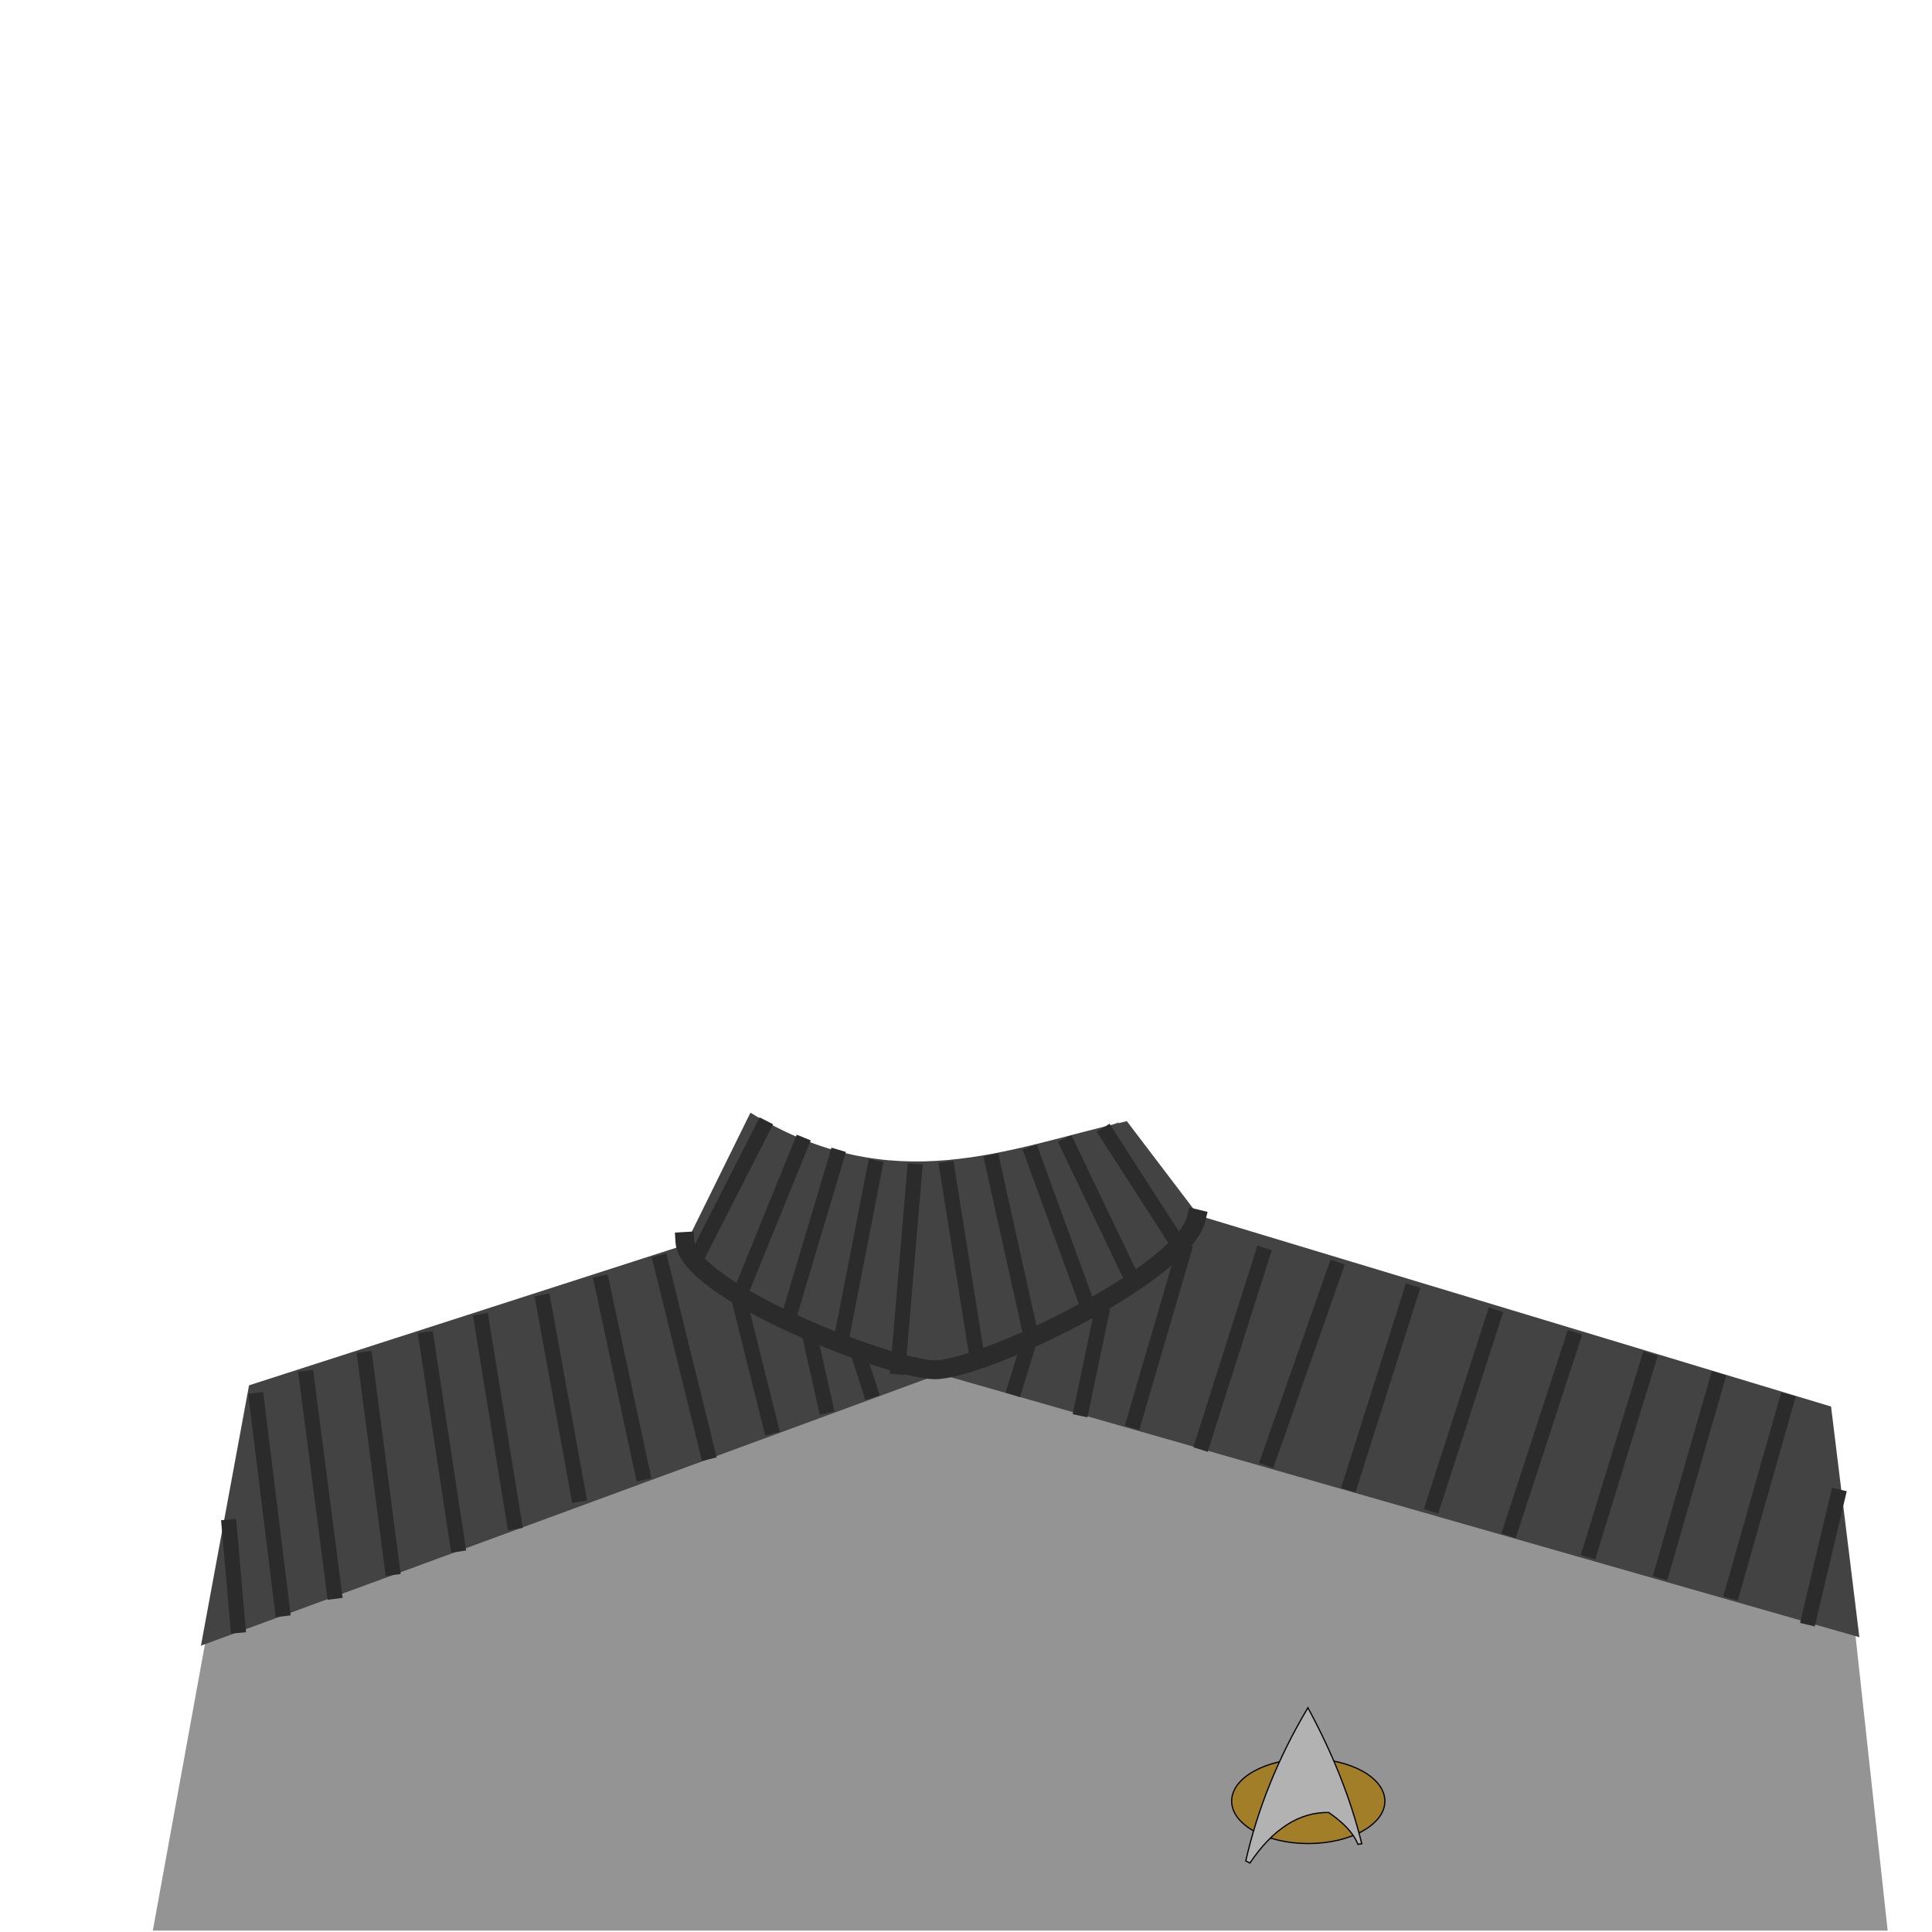 <?xml version="1.0" standalone="no"?>
<!DOCTYPE svg PUBLIC "-//W3C//DTD SVG 20010904//EN" "http://www.w3.org/TR/2001/REC-SVG-20010904/DTD/svg10.dtd">
<!-- Created using Krita: https://krita.org -->
<svg xmlns="http://www.w3.org/2000/svg" 
    xmlns:xlink="http://www.w3.org/1999/xlink"
    xmlns:krita="http://krita.org/namespaces/svg/krita"
    xmlns:sodipodi="http://sodipodi.sourceforge.net/DTD/sodipodi-0.dtd"
    width="512pt"
    height="512pt"
    viewBox="0 0 512 512">
<defs/>
<path id="shape0" transform="translate(40.5, 296.375)" fill="#949494" fill-rule="evenodd" stroke-opacity="0" stroke="#000000" stroke-width="0" stroke-linecap="square" stroke-linejoin="bevel" d="M158.5 0C187.782 17.886 219.806 20.42 255.75 1L277 26.75L444.75 77.75L459.75 215.25L0 215.25L26.25 71L142.25 34.5Z" sodipodi:nodetypes="ccccccccc"/><path id="shape1" transform="translate(53.25, 294.875)" fill="#434343" fill-rule="evenodd" stroke-opacity="0" stroke="#000000" stroke-width="0" stroke-linecap="square" stroke-linejoin="bevel" d="M0 141.25L195.75 69.25L439.5 139L432 77.875L264.375 27.25L245.375 2.25C213.786 9.472 183.561 23.244 145.625 0L128.375 35L12.75 72.25Z" sodipodi:nodetypes="cccccccccc"/><g id="group0" transform="matrix(0.03 0 0 0.03 326.4 452.563)" fill="none">
  <ellipse id="shape01" transform="translate(0, 450.347)" rx="676.8" ry="374.76" cx="676.8" cy="374.76" fill="#a37e28" fill-rule="evenodd" stroke="#000000" stroke-width="10.8" stroke-linecap="square" stroke-linejoin="bevel"/>
  <path id="shape011" transform="translate(124.608, 0)" fill="#b2b2b2" stroke="#000000" stroke-width="10.8" stroke-linecap="square" stroke-linejoin="miter" stroke-miterlimit="2.16" d="M549.065 0C288.677 436.964 105.655 888.013 0 1353.15L36.801 1371.94C240.478 1070.25 472.297 921.381 732.257 925.339C744.677 936.217 931.709 1051.71 990.954 1207.01C997.726 1204.64 1009.01 1202.86 1024.81 1201.65C928.711 808.63 770.128 408.079 549.065 0Z" sodipodi:nodetypes="ccccccc"/>
 </g><path id="shape2" transform="translate(181, 335.5)" fill="none" stroke="#434343" stroke-width="2" stroke-linecap="square" stroke-linejoin="miter" stroke-miterlimit="2" d="M0 0L0.5 0.5" sodipodi:nodetypes="cc"/><path id="shape3" transform="translate(181.5, 323)" fill="none" stroke="#2b2b2b" stroke-width="5" stroke-linecap="square" stroke-linejoin="bevel" d="M0 6C0.777 19.066 53.777 39.649 66 40C78.223 40.351 131.89 14.768 135.5 0" sodipodi:nodetypes="czc"/><path id="shape4" transform="translate(60.75, 334.625)" fill="none" stroke="#2b2b2b" stroke-width="4" stroke-linecap="square" stroke-linejoin="miter" stroke-miterlimit="2" d="M2.281 96.125L0 70.062M7.25 36.5L14.062 91.719M27.812 87.094L20.5 30.625M36 25.625L43.188 80.781M60.5 74.594L52.25 20.375M66.875 15.625L75.5 68.625M92.5 61.375L83.25 10.5M98.75 5.5L109.5 55.625M126.75 50.125L114.375 0M135.5 11.375L143.5 43.375M158 37.875L154.125 20.625M167.125 25.375L169.875 33.875" sodipodi:nodetypes="cccccccccccccccccccccccc"/><path id="shape02" transform="matrix(-1 0 0 1 487 331.735)" fill="none" stroke="#2b2b2b" stroke-width="4" stroke-linecap="square" stroke-linejoin="miter" stroke-miterlimit="2" d="M7.558 96.875L0 64.938M13.585 39.75L27.853 89.969M46.516 84.594L31.992 34.125M50.175 28.875L65.572 79.031M86.589 73.344L70.241 23.25M91.164 17.25L107.141 66.875M129.091 61.25L113.107 10.875M133.165 4.625L150.792 54.75M168.245 50.5L152.474 0.875M173.348 0L186.443 44.75M200.364 41.5L195.193 16.75M215.097 26.5L218.005 36" sodipodi:nodetypes="cccccccccccccccccccccccc"/><path id="shape5" transform="translate(184.312, 298.812)" fill="none" stroke="#2b2b2b" stroke-width="4" stroke-linecap="square" stroke-linejoin="miter" stroke-miterlimit="2" d="M17.875 0L0 35.062M11.875 44L27.938 4.5M37.375 7.812L24.438 51.188M38.438 57.188L47.5 10.688M58.062 11.625L53.688 63.438M74.625 60.938L66.688 11.062M78.688 9.188L88.875 55.062M104.437 48.688L89.25 7.062M98.688 4.688L115.937 40.688M127.187 29.812L109.125 1.75" sodipodi:nodetypes="cccccccccccccccccccc"/>
</svg>
